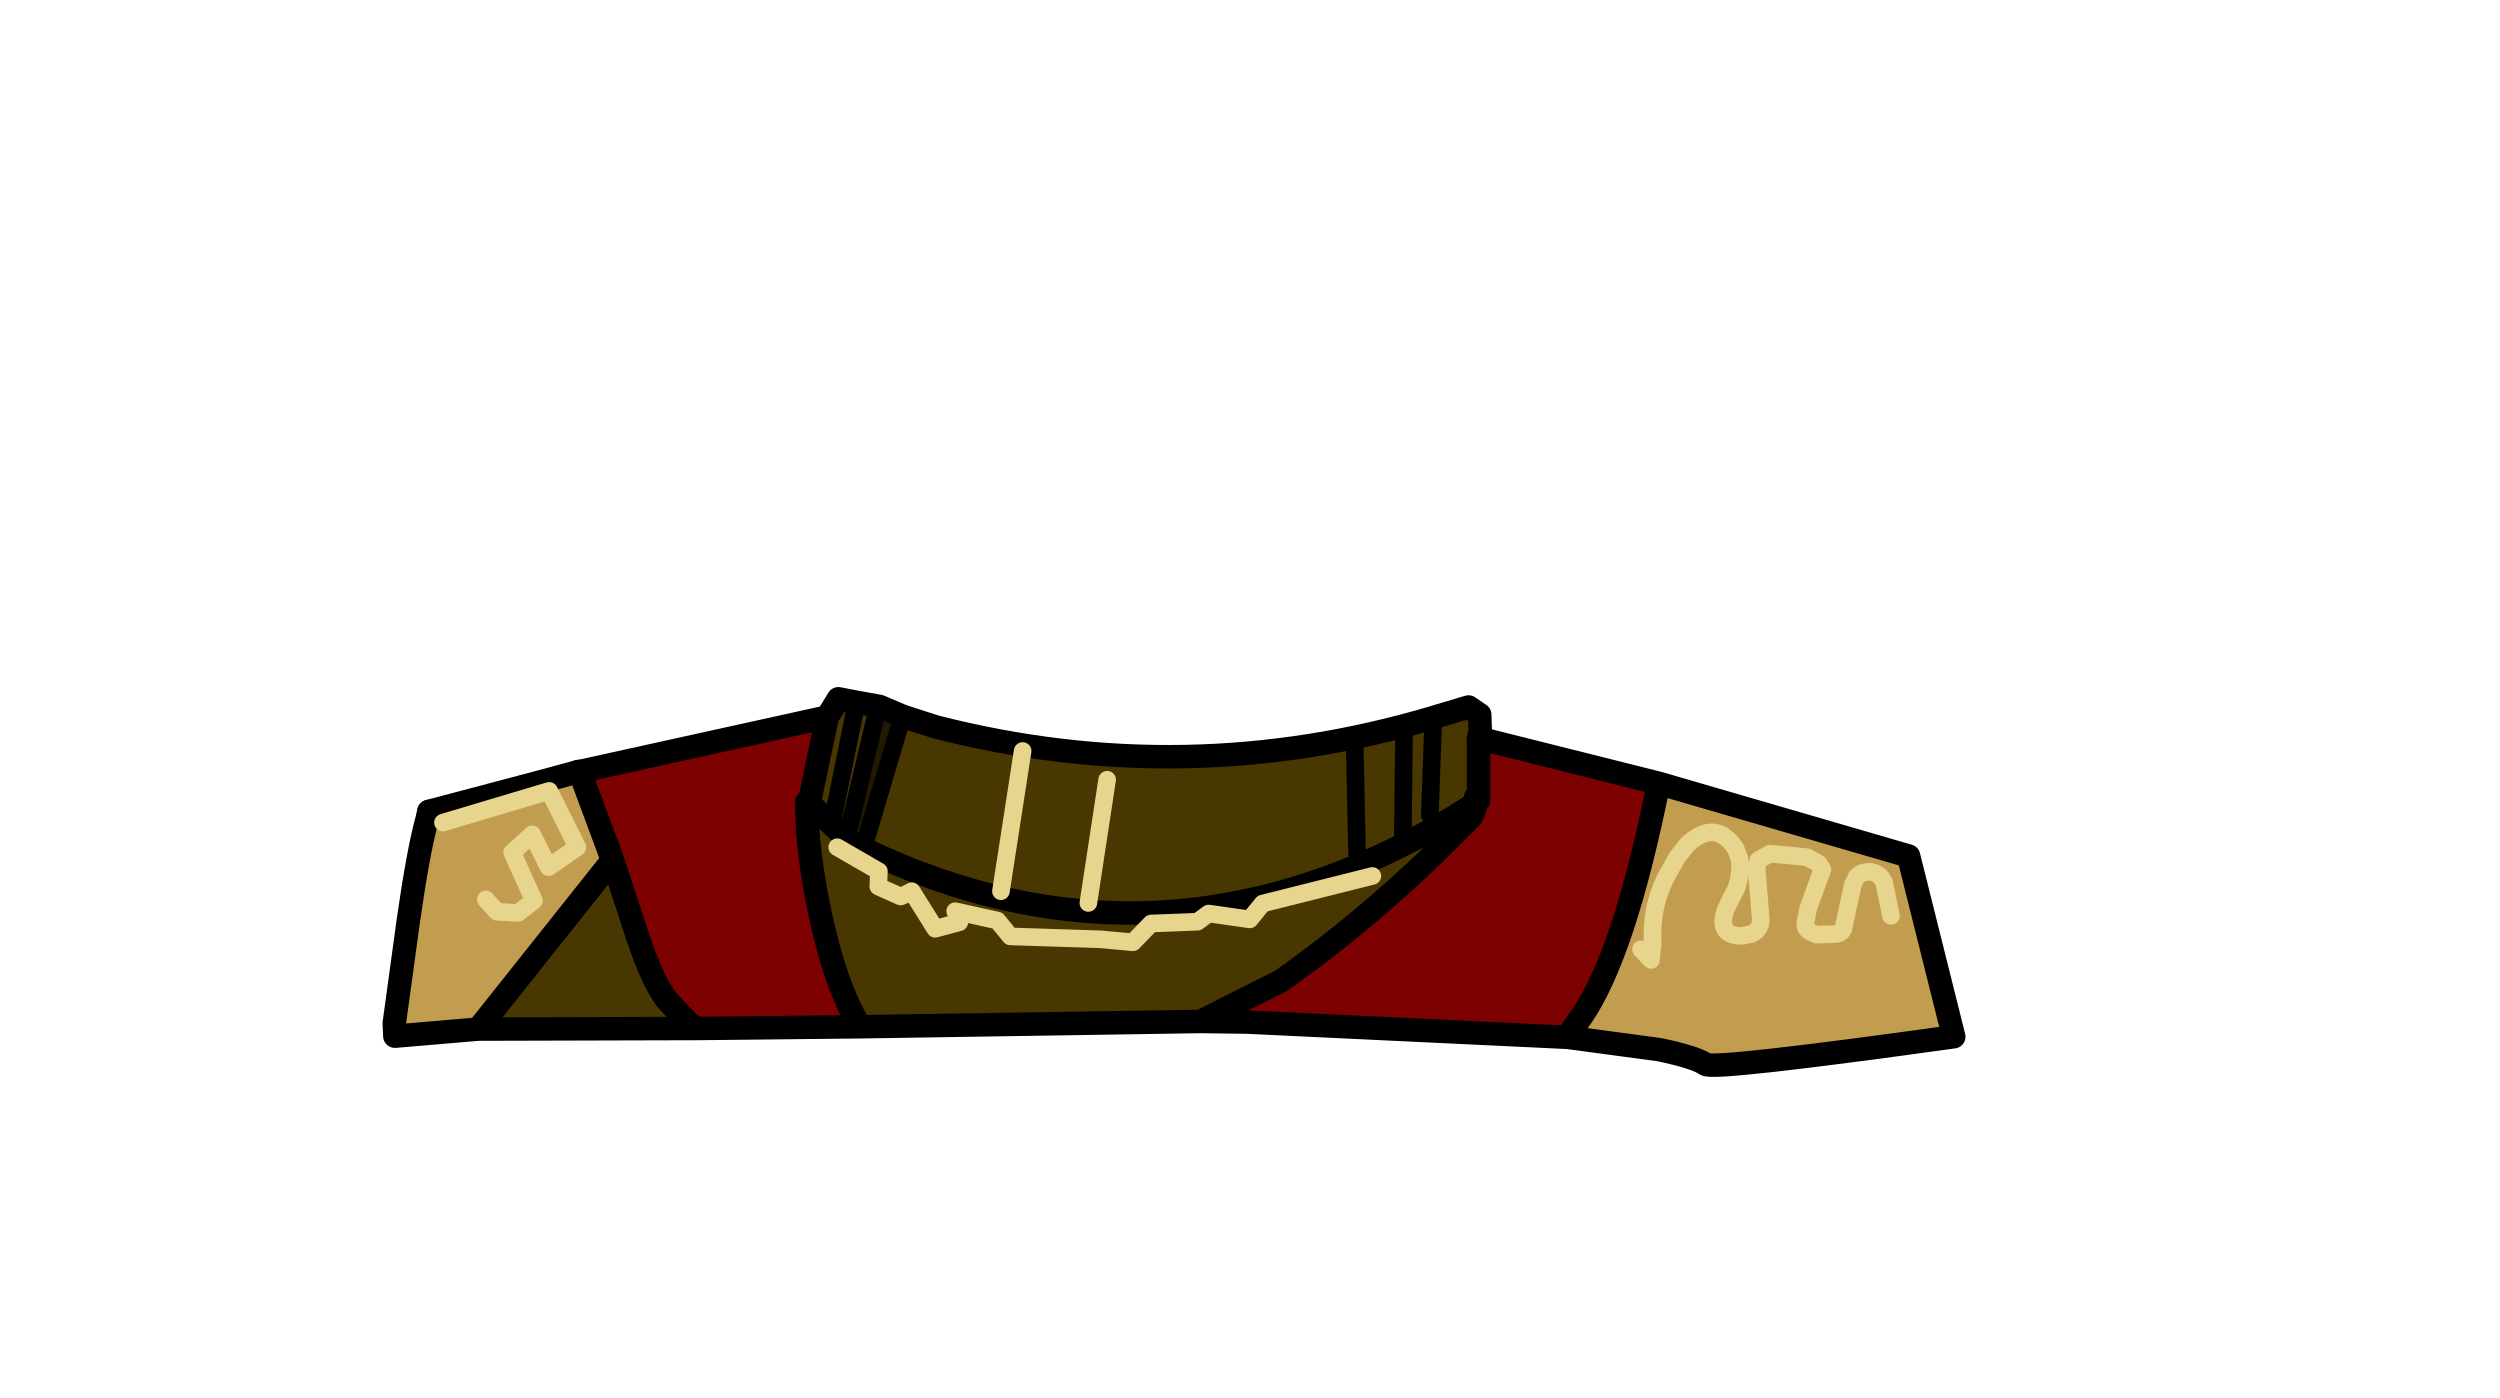 <?xml version="1.0" encoding="UTF-8" standalone="no"?>
<svg xmlns:xlink="http://www.w3.org/1999/xlink" xmlns="http://www.w3.org/2000/svg" height="119.1px" width="213.05px">
  <g transform="matrix(1.0, 0.0, 0.0, 1.0, 94.65, 81.2)">
    <g data-characterId="916" height="32.2" transform="matrix(1.0, 0.0, 0.0, 1.0, -61.55, -22.15)" width="133.9" xlink:href="#shape0">
      <g id="shape0" transform="matrix(1.0, 0.0, 0.0, 1.0, 61.55, 22.15)">
        <path d="M31.35 -12.95 L31.1 -12.75 31.35 -12.95 31.35 -18.3 46.7 -14.45 Q43.8 0.05 40.15 5.4 L38.95 7.1 38.9 7.2 11.6 5.9 7.65 5.85 14.5 2.4 Q22.75 -3.4 30.55 -11.4 31.05 -11.9 31.1 -12.75 L31.1 -13.25 31.35 -12.95 M-25.7 -12.75 L-25.9 -12.85 Q-25.9 -8.6 -24.75 -3.3 -23.45 2.85 -21.35 6.3 L-35.4 6.45 -36.05 5.9 -37.65 4.2 Q-38.95 2.75 -40.4 -1.65 L-42.45 -7.9 -45.25 -15.45 -24.15 -20.1 -25.7 -12.75" fill="#7e0101" fill-rule="evenodd" stroke="none"/>
        <path d="M22.3 -6.55 L12.95 -4.2 11.85 -2.85 8.35 -3.35 7.4 -2.65 3.45 -2.5 1.9 -0.9 -0.85 -1.15 -8.55 -1.4 -9.65 -2.75 -13.25 -3.55 -12.9 -2.6 -14.95 -2.05 -16.95 -5.25 Q-17.4 -5.0 -17.9 -4.8 L-19.8 -5.65 -19.75 -6.95 -23.3 -9.0 -19.75 -6.95 -19.8 -5.65 -17.9 -4.8 Q-17.4 -5.0 -16.95 -5.25 L-14.95 -2.05 -12.9 -2.6 -13.25 -3.55 -9.65 -2.75 -8.55 -1.4 -0.85 -1.15 1.9 -0.9 3.45 -2.5 7.4 -2.65 8.35 -3.35 11.85 -2.85 12.95 -4.2 22.3 -6.55 M31.35 -12.95 L31.1 -13.25 31.1 -12.75 Q31.05 -11.9 30.55 -11.4 22.75 -3.4 14.5 2.4 L7.65 5.85 -21.35 6.3 Q-23.45 2.85 -24.75 -3.3 -25.9 -8.6 -25.9 -12.85 L-25.7 -12.75 -22.5 -9.75 -25.7 -12.75 -24.15 -20.1 -23.2 -21.65 -21.65 -21.35 -19.7 -21.0 -20.0 -20.25 -22.5 -9.75 -21.15 -8.9 Q4.25 3.3 29.2 -11.55 L31.1 -12.75 29.2 -11.55 Q4.25 3.3 -21.15 -8.9 L-21.0 -9.15 -17.85 -19.8 -17.7 -20.15 -14.9 -19.25 Q6.4 -13.8 27.5 -20.05 L27.65 -20.1 30.5 -20.95 31.45 -20.3 31.5 -18.85 31.35 -18.3 31.35 -12.95 M25.0 -18.8 L24.9 -9.85 25.0 -18.8 M20.8 -17.65 L21.0 -8.45 20.8 -17.65 M27.2 -11.75 L27.5 -20.05 27.2 -11.75 M-53.9 6.5 L-42.45 -7.9 -40.4 -1.65 Q-38.95 2.75 -37.65 4.2 L-36.05 5.9 -36.05 6.45 -53.9 6.5 M-23.6 -11.75 L-21.65 -21.35 -23.6 -11.75 M-0.3 -14.75 L-1.9 -4.25 -0.3 -14.75 M-7.5 -17.2 L-9.35 -5.25 -7.5 -17.2" fill="#483700" fill-rule="evenodd" stroke="none"/>
        <path d="M38.95 7.1 L40.15 5.4 Q43.8 0.05 46.7 -14.45 L68.0 -8.25 71.85 7.15 Q51.4 10.0 50.7 9.5 49.85 8.9 46.75 8.25 L38.95 7.2 38.95 7.1 M45.2 -0.3 L46.05 0.6 46.1 0.0 46.2 -0.85 Q46.0 -4.1 47.55 -6.85 L48.25 -8.1 49.15 -9.25 Q51.55 -11.45 53.25 -8.9 L53.6 -8.0 Q53.75 -6.65 53.3 -5.45 L52.9 -4.7 52.4 -3.65 Q51.65 -1.4 53.85 -1.45 L54.6 -1.6 Q55.4 -1.95 55.4 -2.85 L55.05 -7.2 55.2 -7.9 56.2 -8.45 59.35 -8.15 60.35 -7.6 60.65 -7.1 59.45 -3.8 59.2 -2.55 Q59.15 -2.15 59.45 -1.9 59.75 -1.7 60.15 -1.55 L61.85 -1.6 Q62.35 -1.7 62.45 -2.1 L62.8 -3.75 63.25 -5.8 63.55 -6.45 Q63.8 -6.75 64.2 -6.85 65.0 -7.05 65.6 -6.5 L65.9 -6.05 66.5 -3.15 65.9 -6.05 65.6 -6.5 Q65.0 -7.05 64.2 -6.85 63.8 -6.75 63.55 -6.45 L63.25 -5.8 62.8 -3.75 62.45 -2.1 Q62.35 -1.7 61.85 -1.6 L60.15 -1.55 Q59.75 -1.7 59.45 -1.9 59.15 -2.15 59.2 -2.55 L59.45 -3.8 60.65 -7.1 60.35 -7.6 59.35 -8.15 56.2 -8.45 55.2 -7.9 55.05 -7.2 55.4 -2.85 Q55.4 -1.95 54.6 -1.6 L53.85 -1.45 Q51.65 -1.4 52.4 -3.65 L52.9 -4.7 53.3 -5.45 Q53.75 -6.65 53.6 -8.0 L53.25 -8.9 Q51.55 -11.45 49.15 -9.25 L48.25 -8.1 47.55 -6.85 Q46.0 -4.1 46.2 -0.85 L46.1 0.0 46.05 0.6 45.2 -0.3 M-47.85 -13.8 L-48.1 -14.7 -45.35 -15.45 -45.25 -15.45 -42.45 -7.9 -53.9 6.5 -60.95 7.1 -61.05 6.0 -59.85 -2.75 Q-59.0 -8.7 -58.25 -11.4 L-56.9 -11.1 -47.85 -13.8 -45.45 -9.0 -47.9 -7.3 -49.3 -10.1 -51.0 -8.55 -49.15 -4.45 -50.5 -3.4 -52.3 -3.5 -53.25 -4.55 -52.3 -3.5 -50.5 -3.4 -49.15 -4.45 -51.0 -8.55 -49.3 -10.1 -47.9 -7.3 -45.45 -9.0 -47.85 -13.8" fill="#c39d4f" fill-rule="evenodd" stroke="none"/>
        <path d="M-21.15 -8.9 L-22.5 -9.75 -20.0 -20.25 -19.7 -21.0 -17.7 -20.15 -17.85 -19.8 -21.0 -9.15 -21.15 -8.9" fill="#241800" fill-rule="evenodd" stroke="none"/>
        <path d="M27.65 -20.1 L27.5 -20.05 27.2 -11.75 M21.0 -8.45 L20.8 -17.65 M24.9 -9.85 L25.0 -18.8 M-21.0 -9.15 L-17.85 -19.8 M-21.65 -21.35 L-23.6 -11.75 M-20.0 -20.25 L-22.5 -9.75" fill="none" stroke="#000000" stroke-linecap="round" stroke-linejoin="round" stroke-width="1.5"/>
        <path d="M31.1 -12.75 L31.35 -12.95 31.35 -18.3 31.5 -18.85 31.45 -20.3 30.5 -20.95 27.65 -20.1 M31.1 -12.75 L29.2 -11.55 Q4.25 3.3 -21.15 -8.9 L-22.5 -9.75 -25.7 -12.75 -24.15 -20.1 -23.2 -21.65 -21.65 -21.35 -19.7 -21.0 -17.7 -20.15 -14.9 -19.25 Q6.4 -13.8 27.5 -20.05 M-45.35 -15.45 L-48.1 -14.7 -58.1 -12.05 M-45.25 -15.45 L-24.15 -20.1" fill="none" stroke="#000000" stroke-linecap="round" stroke-linejoin="round" stroke-width="2.0"/>
        <path d="M31.1 -13.25 L31.1 -12.75 Q31.05 -11.9 30.55 -11.4 22.75 -3.4 14.5 2.4 L7.65 5.85 11.6 5.9 38.9 7.2 38.95 7.1 40.15 5.4 Q43.8 0.05 46.7 -14.45 L31.35 -18.3 M-25.9 -12.85 Q-25.9 -8.6 -24.75 -3.3 -23.45 2.85 -21.35 6.3 L7.65 5.85 M38.95 7.2 L46.75 8.25 Q49.85 8.9 50.7 9.5 51.4 10.0 71.85 7.15 L68.0 -8.25 46.7 -14.45 M-58.1 -12.05 L-58.25 -11.4 Q-59.0 -8.7 -59.85 -2.75 L-61.05 6.0 -61.0 7.1 -60.95 7.1 -53.9 6.5 -42.45 -7.9 -45.25 -15.45 -45.35 -15.45 M-36.05 5.9 L-37.65 4.2 Q-38.95 2.75 -40.4 -1.65 L-42.45 -7.9 M-36.05 5.9 L-35.4 6.45 -21.35 6.3 M-36.05 6.45 L-35.4 6.45 M-36.05 6.45 L-53.9 6.5 M38.9 7.2 L38.95 7.2" fill="none" stroke="#000000" stroke-linecap="round" stroke-linejoin="round" stroke-width="2.0"/>
        <path d="M-23.3 -9.0 L-19.75 -6.95 -19.8 -5.65 -17.9 -4.8 Q-17.4 -5.0 -16.95 -5.25 L-14.95 -2.05 -12.9 -2.6 -13.25 -3.55 -9.65 -2.75 -8.55 -1.4 -0.85 -1.15 1.9 -0.9 3.45 -2.5 7.4 -2.65 8.35 -3.35 11.85 -2.85 12.95 -4.2 22.3 -6.55 M66.5 -3.15 L65.9 -6.05 65.6 -6.5 Q65.0 -7.05 64.2 -6.85 63.8 -6.75 63.55 -6.45 L63.25 -5.8 62.8 -3.75 62.45 -2.1 Q62.35 -1.7 61.85 -1.6 L60.15 -1.55 Q59.75 -1.7 59.45 -1.9 59.15 -2.15 59.2 -2.55 L59.45 -3.8 60.65 -7.1 60.35 -7.6 59.35 -8.15 56.2 -8.45 55.2 -7.9 55.05 -7.2 55.4 -2.85 Q55.4 -1.95 54.6 -1.6 L53.85 -1.45 Q51.65 -1.4 52.4 -3.65 L52.9 -4.7 53.3 -5.45 Q53.75 -6.65 53.6 -8.0 L53.25 -8.9 Q51.55 -11.45 49.15 -9.25 L48.25 -8.1 47.55 -6.85 Q46.0 -4.1 46.2 -0.85 L46.1 0.0 46.05 0.6 45.2 -0.3 M-47.85 -13.8 L-45.45 -9.0 -47.9 -7.3 -49.3 -10.1 -51.0 -8.55 -49.15 -4.45 -50.5 -3.4 -52.3 -3.5 -53.25 -4.55 M-56.9 -11.1 L-47.85 -13.8 M-9.35 -5.25 L-7.5 -17.2 M-1.9 -4.25 L-0.3 -14.75" fill="none" stroke="#e7d48d" stroke-linecap="round" stroke-linejoin="round" stroke-width="1.5"/>
      </g>
    </g>
  </g>
  <defs></defs>
</svg>
